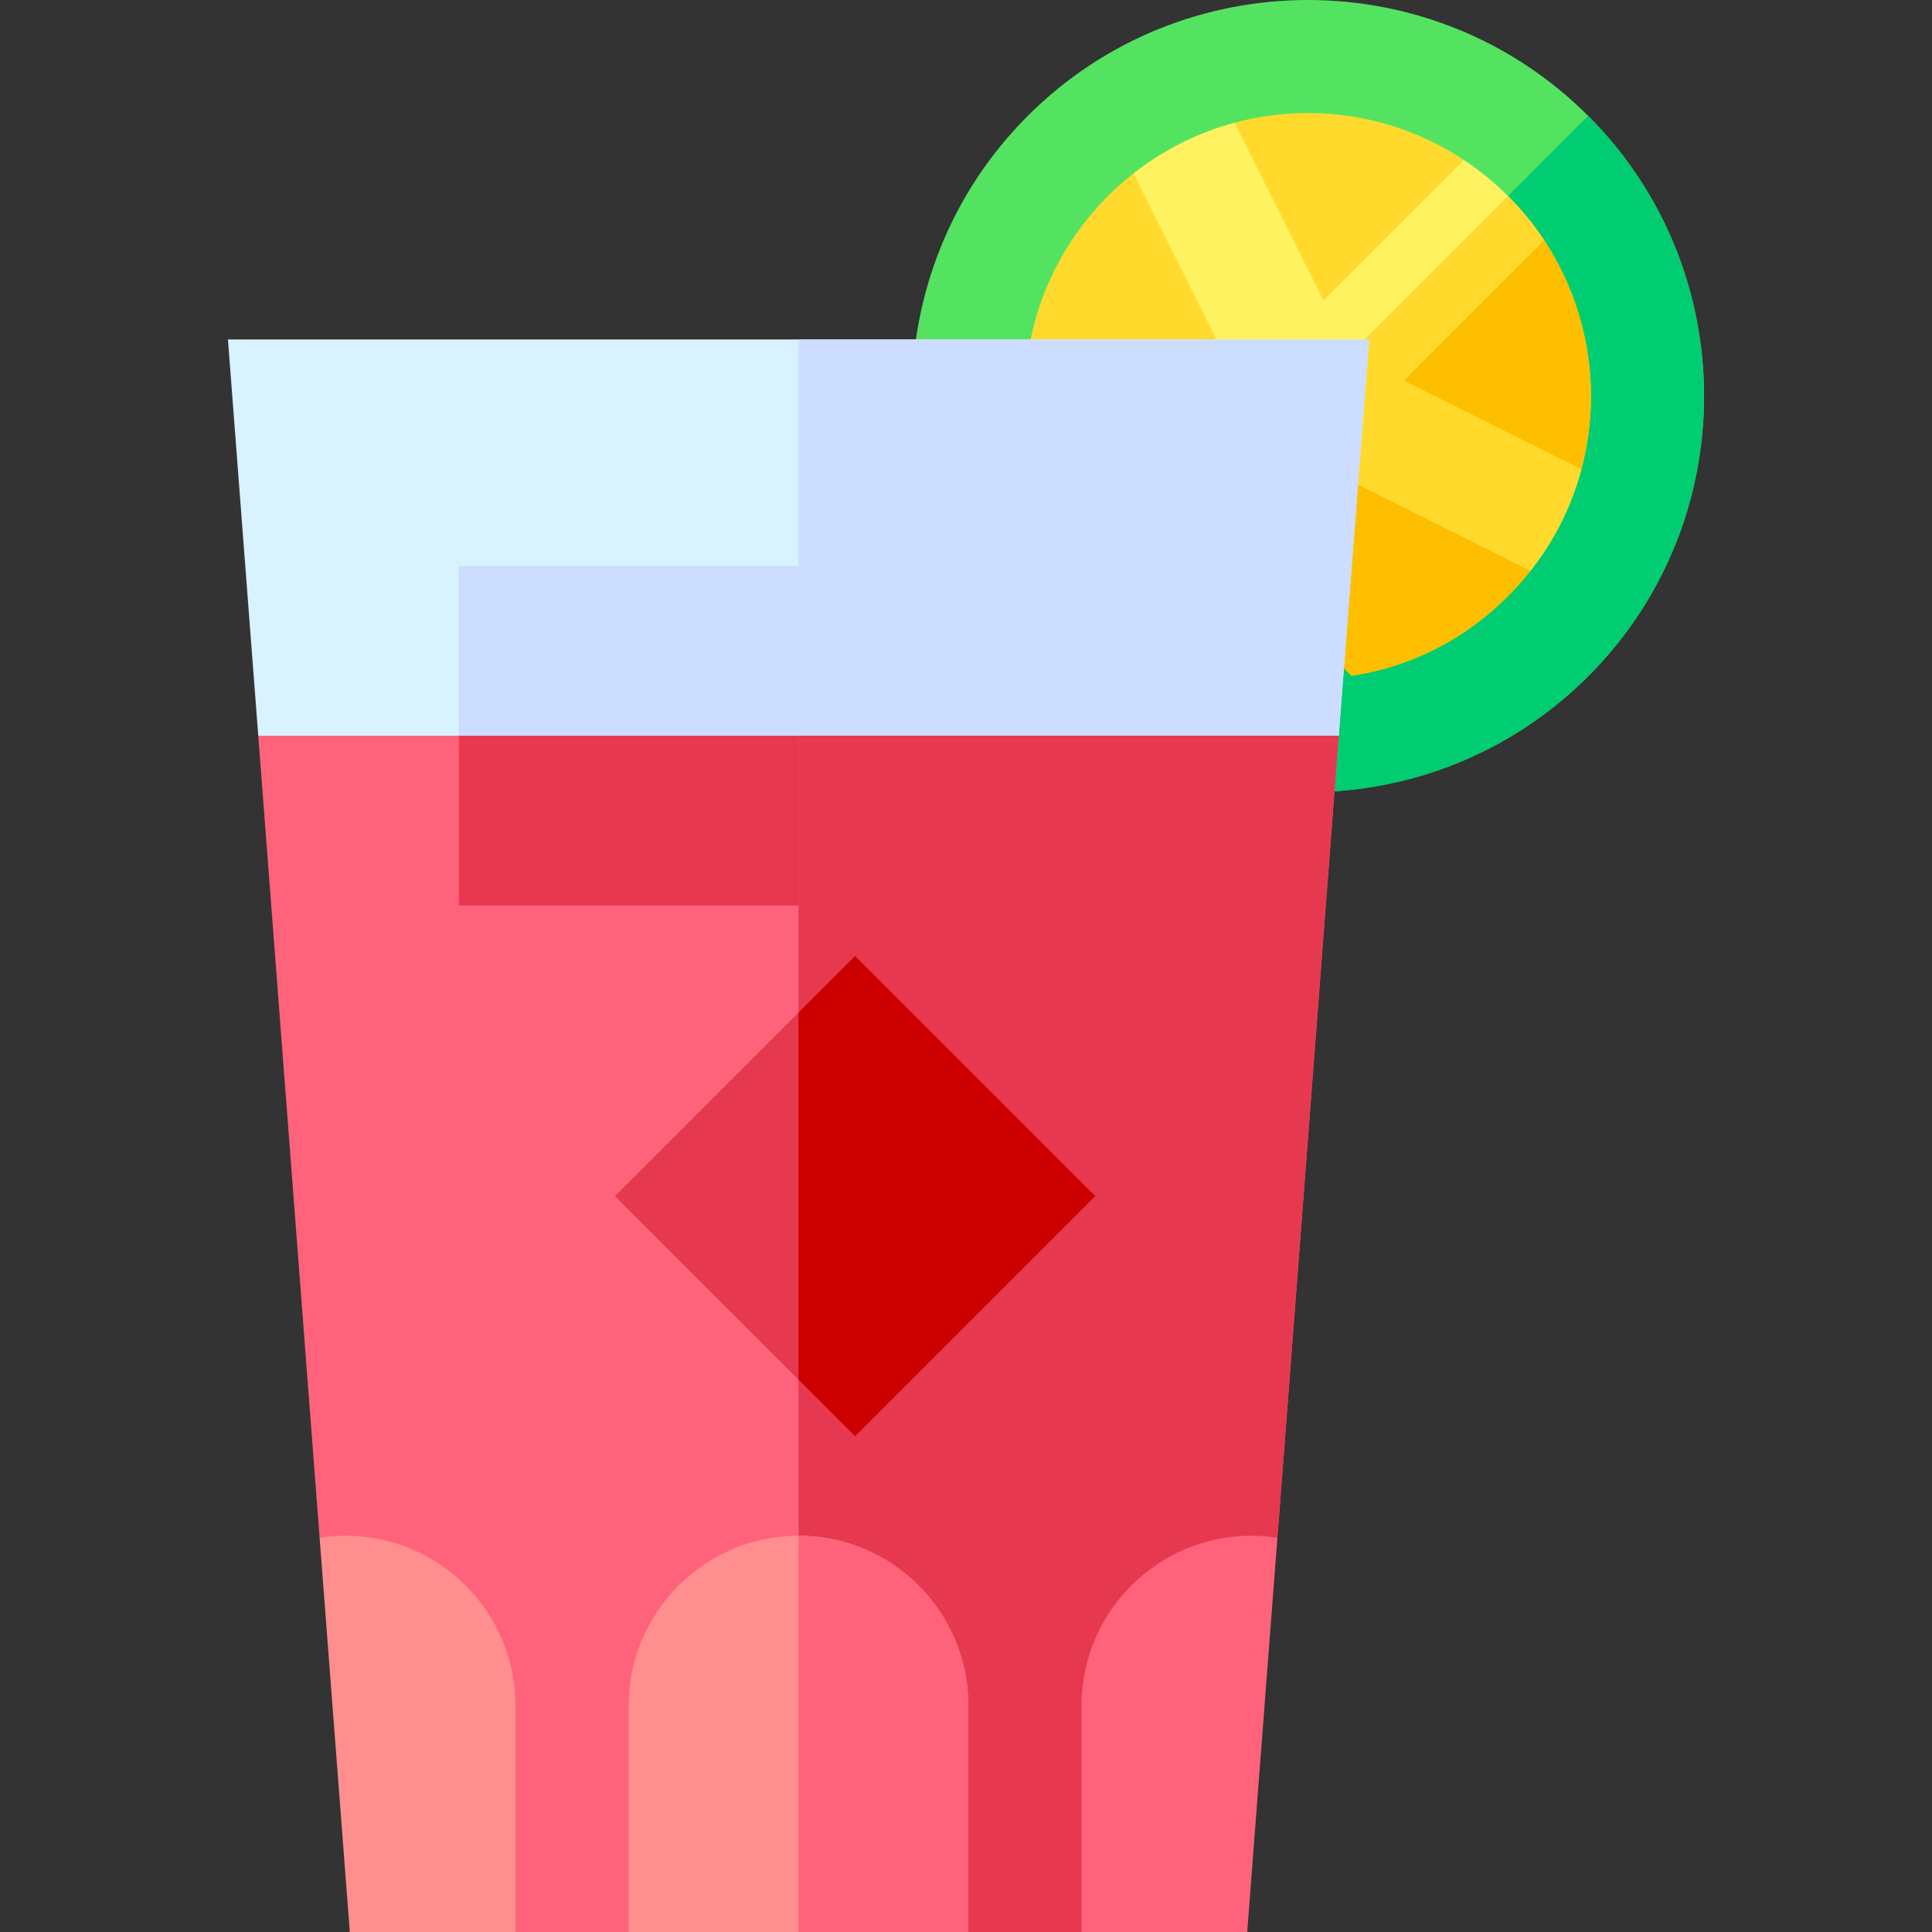 <svg id="Layer_1" enable-background="new 0 0 511.955 511.955" height="512" viewBox="0 0 511.955 511.955" width="512" xmlns="http://www.w3.org/2000/svg"><rect x="0" y="0" width="511.955" height="511.955" fill="#333333" stroke="none"/><path d="m420.845 179.205c-40.94 40.94-107.56 40.94-148.5 0s-40.94-107.56 0-148.5 107.56-40.94 148.5 0 40.94 107.56 0 148.5z" fill="#54e360"/><path d="m420.845 179.205c-40.94 40.94-107.56 40.94-148.5 0l148.5-148.5c40.94 40.94 40.94 107.56 0 148.5z" fill="#00cc71"/><path d="m419.035 124.405-13.94 6.8.49 20.01c-11.65 14.67-27.97 24.9-47.45 27.85l-42.82-42.82-42.83-42.83c2.97-19.18 13.23-35.97 27.85-47.45l18.76 1.74 8.05-15.19c6.2-1.67 12.72-2.56 19.45-2.56 15.26 0 29.47 4.58 41.33 12.45l2.17 19.05 19.05 2.16c-.04-.07-.09-.14-.13-.21.05.07.09.14.14.21 11.68 17.68 15.5 39.88 9.88 60.79z" fill="#ffda2d"/><path d="m419.035 124.405-13.94 6.8.49 20.01c-11.65 14.67-27.97 24.9-47.45 27.85l-42.82-42.82 74.78-74.79 19.05 2.16c-.04-.07-.09-.14-.13-.21.05.07.09.14.14.21 11.68 17.68 15.5 39.88 9.88 60.79z" fill="#fdbf00"/><path d="m419.035 124.405c-2.65 9.89-7.28 18.97-13.45 26.81l-70.17-35.08-35.08-70.17c7.84-6.17 16.92-10.8 26.81-13.45l23.56 47.11 37.22-37.22c4.21 2.78 8.12 5.98 11.68 9.54s6.76 7.46 9.55 11.67l-37.23 37.23z" fill="#fff261"/><path d="m419.035 124.405c-2.65 9.89-7.28 18.97-13.45 26.81l-70.17-35.08 22.36-22.36 14.15 7.07z" fill="#ffda2d"/><path d="m409.155 63.615-37.23 37.23-14.72 14.72-10.61-10.61 53.01-53.01c3.56 3.56 6.76 7.46 9.55 11.67z" fill="#ffda2d"/><path d="m354.755 194.955-16.26 212.53-51.9 104.47h-30l-45-20.5-45 20.5h-30l-51.9-104.47-16.26-212.53 143.16-7z" fill="#ff637b"/><path d="m354.755 194.955-16.26 212.53-51.9 104.47h-30l-45-20.5v-303.5z" fill="#e63950"/><path d="m362.785 89.955-8.03 105h-286.32l-8.03-105z" fill="#d9f2ff"/><path d="m362.785 89.955-8.03 105h-143.16v-105z" fill="#cdf"/><path d="m256.595 451.955v60h-90v-60c0-24.81 20.19-45 45-45s45 20.19 45 45z" fill="#ff8e8e"/><path d="m256.595 451.955v60h-45v-105c24.81 0 45 20.19 45 45z" fill="#ff637b"/><path d="m338.495 407.485-8 104.47h-43.9v-60c0-24.81 20.19-45 45-45 2.35 0 4.65.18 6.9.53z" fill="#ff637b"/><path d="m136.595 451.955v60h-43.9l-8-104.47c2.25-.35 4.55-.53 6.9-.53 24.81 0 45 20.19 45 45z" fill="#ff8e8e"/><path d="m226.595 253.315-63.64 63.64 63.64 63.64 63.64-63.64z" fill="#e63950"/><path d="m290.235 316.955-63.64 63.64-15-15v-97.28l15-15z" fill="#cd0000"/><path d="m211.595 149.955v45l-47 26-43-26v-45z" fill="#cdf"/><path d="m409.155 63.615h-.01c-.04-.07-.09-.14-.13-.21.05.07.09.14.14.21z" fill="#e6ffff"/><path d="m121.595 194.955v45h90v-45z" fill="#e63950"/></svg>